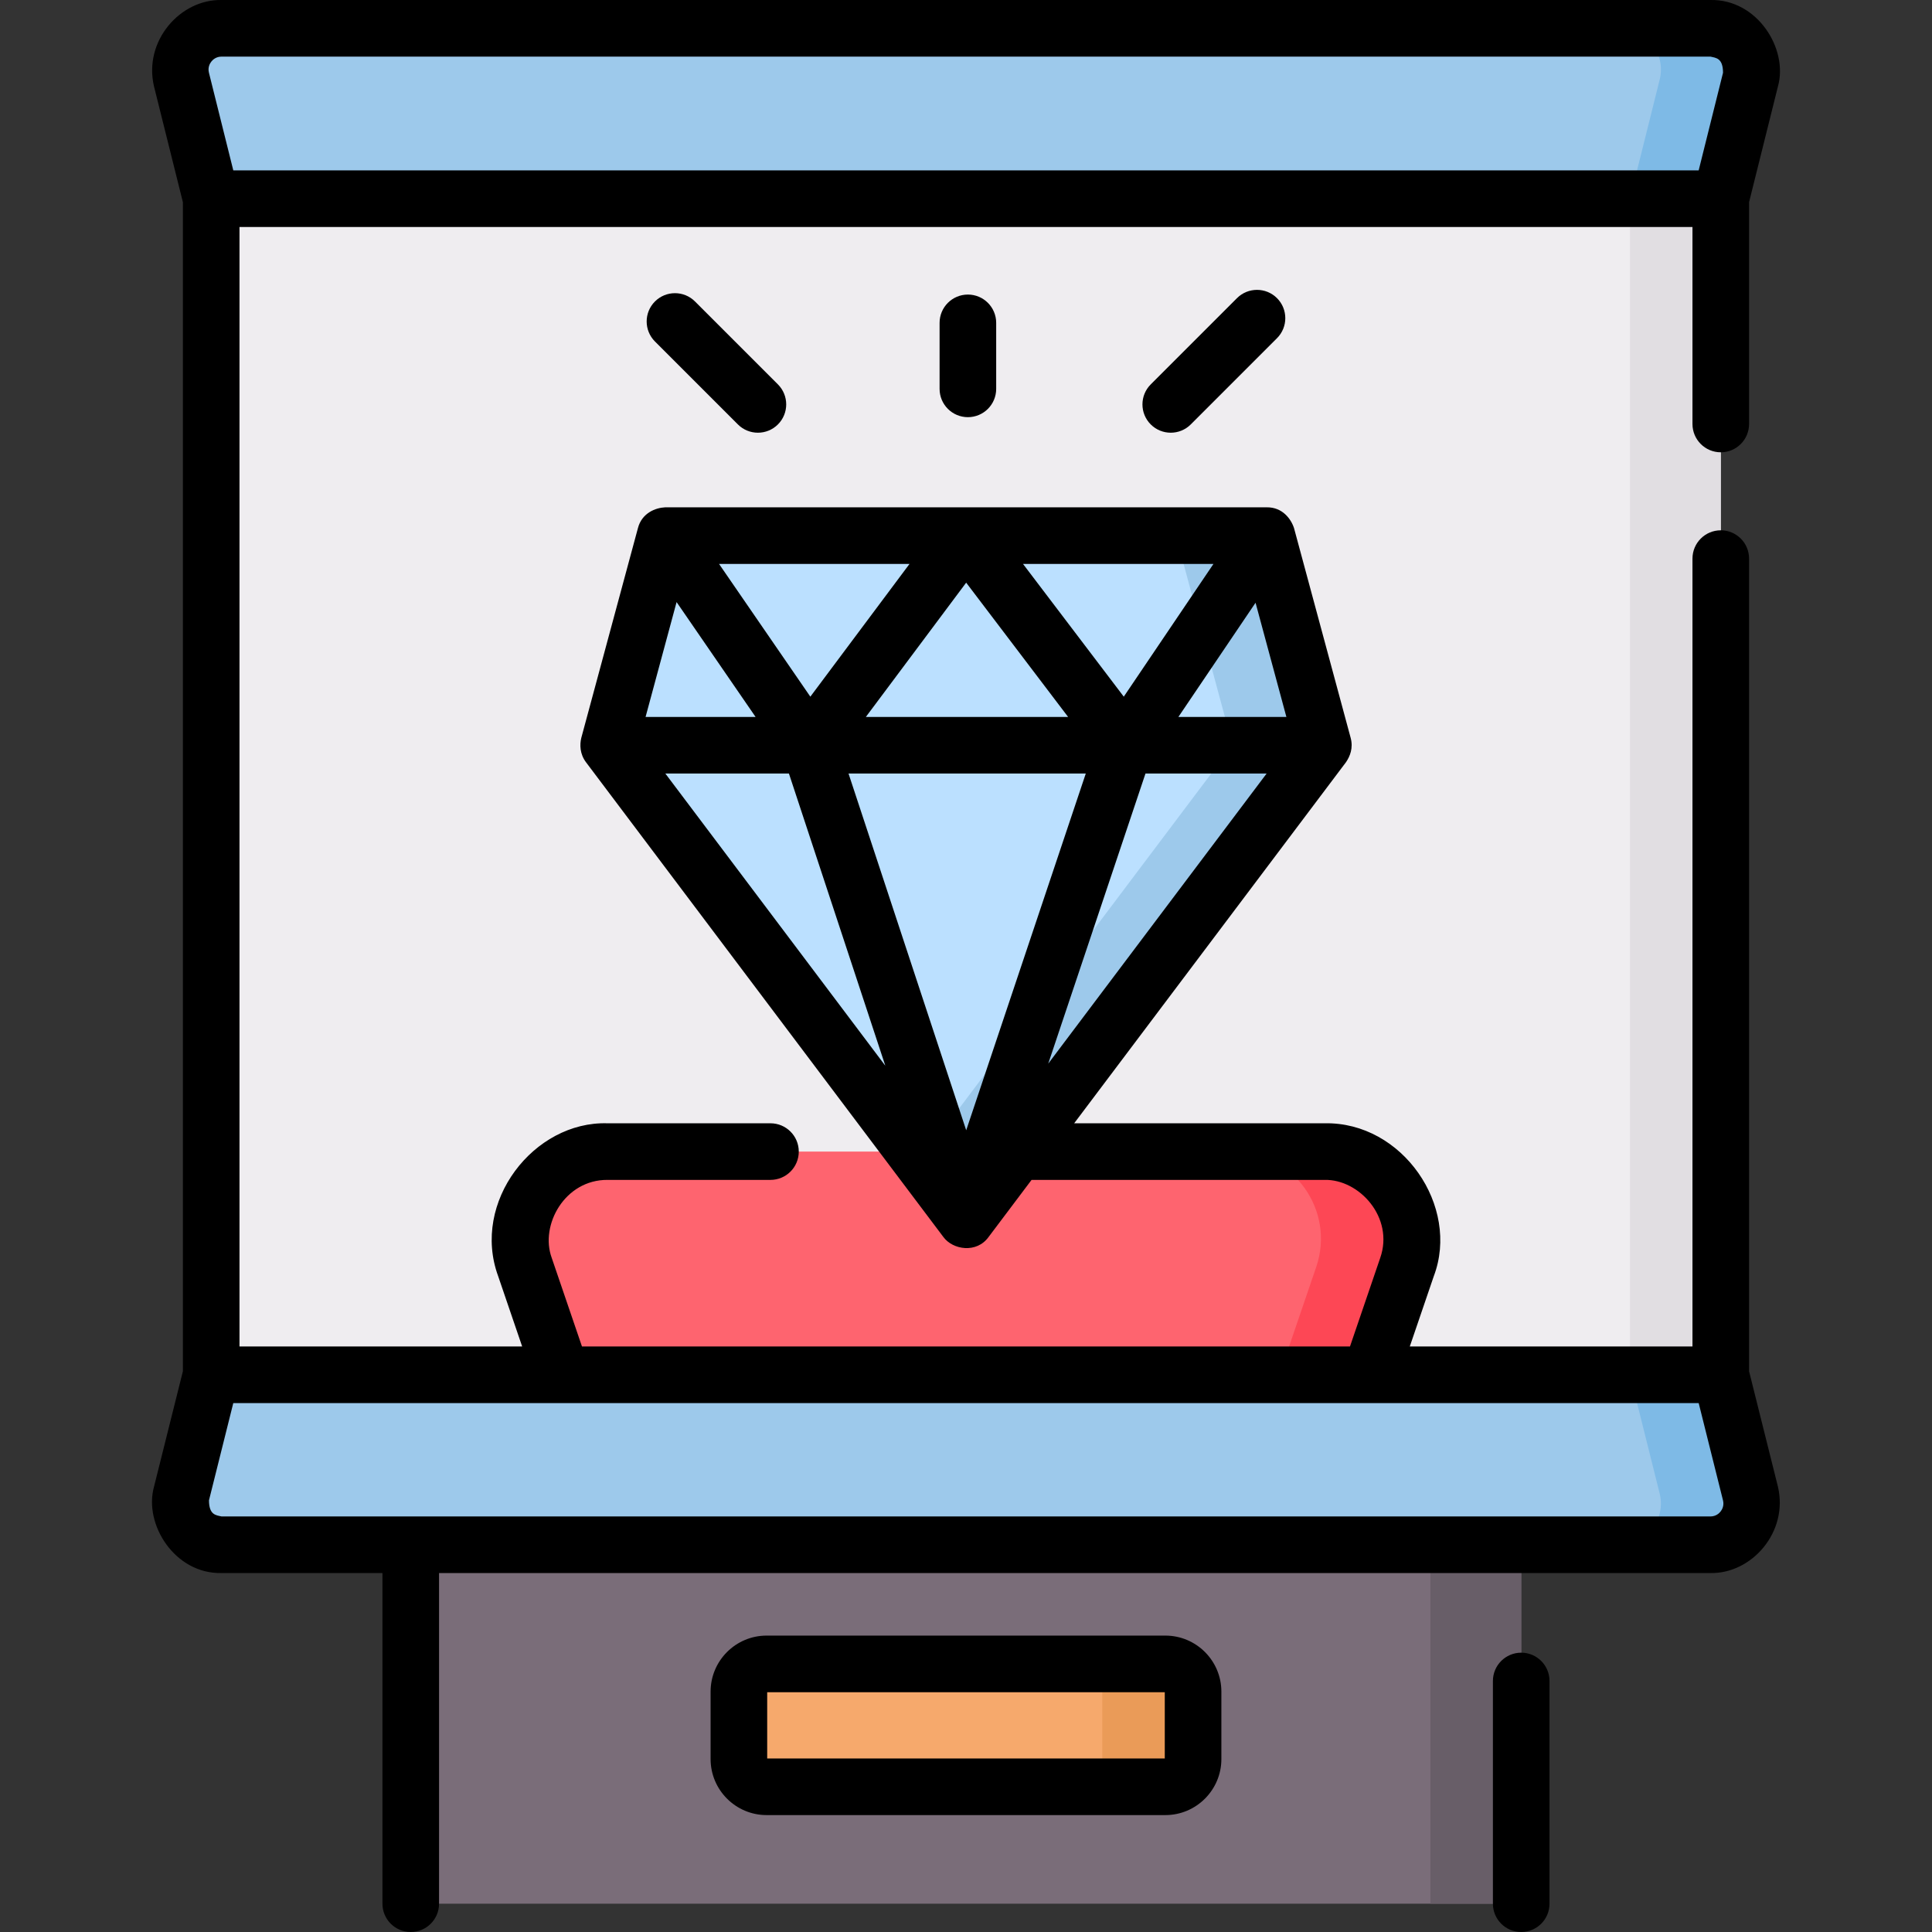 <svg id="Capa_1" enable-background="new 0 0 512.004 512.004" height="512" viewBox="0 0 512.004 512.004" width="512" xmlns="http://www.w3.org/2000/svg"><rect x="0" y="0" width="512.004" height="512.004" fill="#333333" stroke="none"/><g><g><path d="m108.856 409.377h294.283v95.127h-294.283z" fill="#7a6d79"/><path d="m379.079 409.377h24.061v95.127h-24.061z" fill="#685e68"/><path d="m456.028 364.333h-400.06l-7.863 31.449c-1.727 6.906 3.496 13.595 10.615 13.595h394.556c7.118 0 12.341-6.69 10.615-13.595z" fill="#9dc9eb"/><path d="m463.891 395.782-7.863-31.449h-24.061l7.863 31.449c1.727 6.906-3.496 13.595-10.615 13.595h24.061c7.118 0 12.341-6.689 10.615-13.595z" fill="#7ebae6"/><path d="m55.968 52.653h400.059v311.679h-400.059z" fill="#efedf0"/><path d="m431.967 52.653h24.061v311.679h-24.061z" fill="#e1dee2"/><path d="m453.284 7.504h-394.572c-7.116 0-12.338 6.685-10.616 13.59l7.872 31.56h400.059l7.872-31.56c1.723-6.904-3.499-13.59-10.615-13.59z" fill="#9dc9eb"/><path d="m453.284 7.504h-24.061c7.116 0 12.338 6.685 10.616 13.59l-7.872 31.56h24.061l7.872-31.56c1.722-6.904-3.5-13.59-10.616-13.59z" fill="#7ebae6"/><path d="m308.831 473.522h-105.666c-4.059 0-7.349-3.29-7.349-7.349v-17.869c0-4.059 3.29-7.349 7.349-7.349h105.666c4.059 0 7.349 3.29 7.349 7.349v17.869c0 4.059-3.29 7.349-7.349 7.349z" fill="#f6a96c"/><path d="m308.831 440.955h-24.061c4.059 0 7.349 3.29 7.349 7.349v17.87c0 4.059-3.29 7.349-7.349 7.349h24.061c4.059 0 7.349-3.29 7.349-7.349v-17.87c0-4.059-3.29-7.349-7.349-7.349z" fill="#ea9b58"/><path d="m363.123 364.333h-214.25l-9.751-28.556c-5.122-15.001 6.028-30.591 21.88-30.591h189.993c15.852 0 27.002 15.59 21.88 30.591z" fill="#fe646f"/><path d="m350.995 305.185h-24.061c15.852 0 27.002 15.59 21.879 30.591l-9.751 28.556h24.061l9.751-28.556c5.123-15.001-6.028-30.591-21.879-30.591z" fill="#fd4755"/><path d="m350.704 197.497h-189.412l15-55.551h159.412z" fill="#bbe0ff"/><path d="m335.704 141.946h-24.061l15 55.551h24.061z" fill="#9dc9eb"/><path d="m350.704 197.497h-189.412l94.706 125.807z" fill="#bbe0ff"/><path d="m326.643 197.497-82.675 109.826 12.03 15.981 94.706-125.807z" fill="#9dc9eb"/></g><g><path d="m403.14 437.98c-4.143 0-7.5 3.357-7.5 7.5v59.024c0 4.143 3.357 7.5 7.5 7.5s7.5-3.357 7.5-7.5v-59.024c0-4.143-3.358-7.5-7.5-7.5z"/><path d="m463.527 363.408v-215.371c0-4.143-3.357-7.5-7.5-7.5s-7.5 3.357-7.5 7.5v208.796h-74.913l6.361-18.634c7.003-18.48-8.281-40.958-28.978-40.513h-66.327l72.024-95.678c1.087-1.578 1.969-3.777 1.248-6.466l-15-55.552c-.793-2.473-3.088-5.602-7.24-5.545h-159.41c-2.584.116-6.214 1.523-7.24 5.545l-15 55.552c-.441 1.819-.396 4.281 1.248 6.466l94.706 125.807c2.477 3.401 8.819 4.442 12.013-.038l11.36-15.091h77.619c9.249-.213 18.504 9.999 14.782 20.667l-8.015 23.479h-203.534l-8.015-23.479c-3.188-8.683 3.483-20.744 14.782-20.667h43.191c4.143 0 7.5-3.357 7.5-7.5s-3.357-7.5-7.5-7.5h-43.191c-19.543-.605-36.185 20.853-28.978 40.513l6.361 18.634h-74.912v-296.679h385.059v52.212c0 4.143 3.357 7.5 7.5 7.5s7.5-3.357 7.5-7.5v-58.789l7.65-30.668c2.793-9.949-5.476-23.181-17.894-22.904h-394.572c-10.927-.232-20.742 10.841-17.894 22.905l7.65 30.667v309.831l-7.64 30.555c-2.801 9.951 5.468 23.193 17.891 22.915h42.637v87.627c0 4.143 3.357 7.5 7.5 7.5s7.5-3.357 7.5-7.5v-87.627h336.92c10.93.232 20.747-10.849 17.891-22.915zm-284.223-203.848 20.934 30.437h-29.152zm161.605 30.437h-28.62l20.448-30.265zm-43.094-5.371-26.707-35.181h50.476zm-14.754 5.371h-53.597l26.583-35.585zm-68.31-5.369-24.198-35.183h50.481zm72.995 20.369-31.691 94.539-31.186-94.539zm-9.951 76.881 25.772-76.88h32.103zm-68.719-76.881 25.544 77.437-58.294-77.437zm-153.076-188.669c.387-.494 1.252-1.323 2.712-1.323h394.572c1.474.337 3.326.361 3.339 4.274l-6.454 25.875h-388.342l-6.454-25.874c-.354-1.418.241-2.458.627-2.952zm399.988 384.226c-.386.494-1.251 1.323-2.712 1.323h-394.556c-1.475-.337-3.326-.361-3.338-4.276l6.442-25.769h388.348l6.442 25.769c.355 1.418-.24 2.459-.626 2.953z"/><path d="m308.831 433.454h-105.666c-8.188 0-14.849 6.661-14.849 14.85v17.869c0 8.188 6.661 14.849 14.849 14.849h105.666c8.188 0 14.849-6.661 14.849-14.849v-17.869c0-8.188-6.661-14.85-14.849-14.85zm-.151 32.568h-105.364v-17.567h105.364z"/><path d="m327.816 79.014-22.856 22.856c-2.929 2.93-2.929 7.678 0 10.607 1.465 1.464 3.385 2.196 5.304 2.196s3.839-.732 5.304-2.196l22.856-22.856c2.929-2.93 2.929-7.678 0-10.607-2.93-2.928-7.678-2.928-10.608 0z"/><path d="m173.572 79.891c-2.929 2.93-2.929 7.678 0 10.607l21.979 21.979c1.465 1.464 3.385 2.196 5.304 2.196s3.839-.732 5.304-2.196c2.929-2.93 2.929-7.678 0-10.607l-21.979-21.979c-2.93-2.928-7.678-2.928-10.608 0z"/><path d="m249.002 85.562v17.492c0 4.143 3.357 7.5 7.5 7.5s7.5-3.357 7.5-7.5v-17.492c0-4.143-3.357-7.5-7.5-7.5s-7.5 3.357-7.5 7.5z"/></g></g></svg>